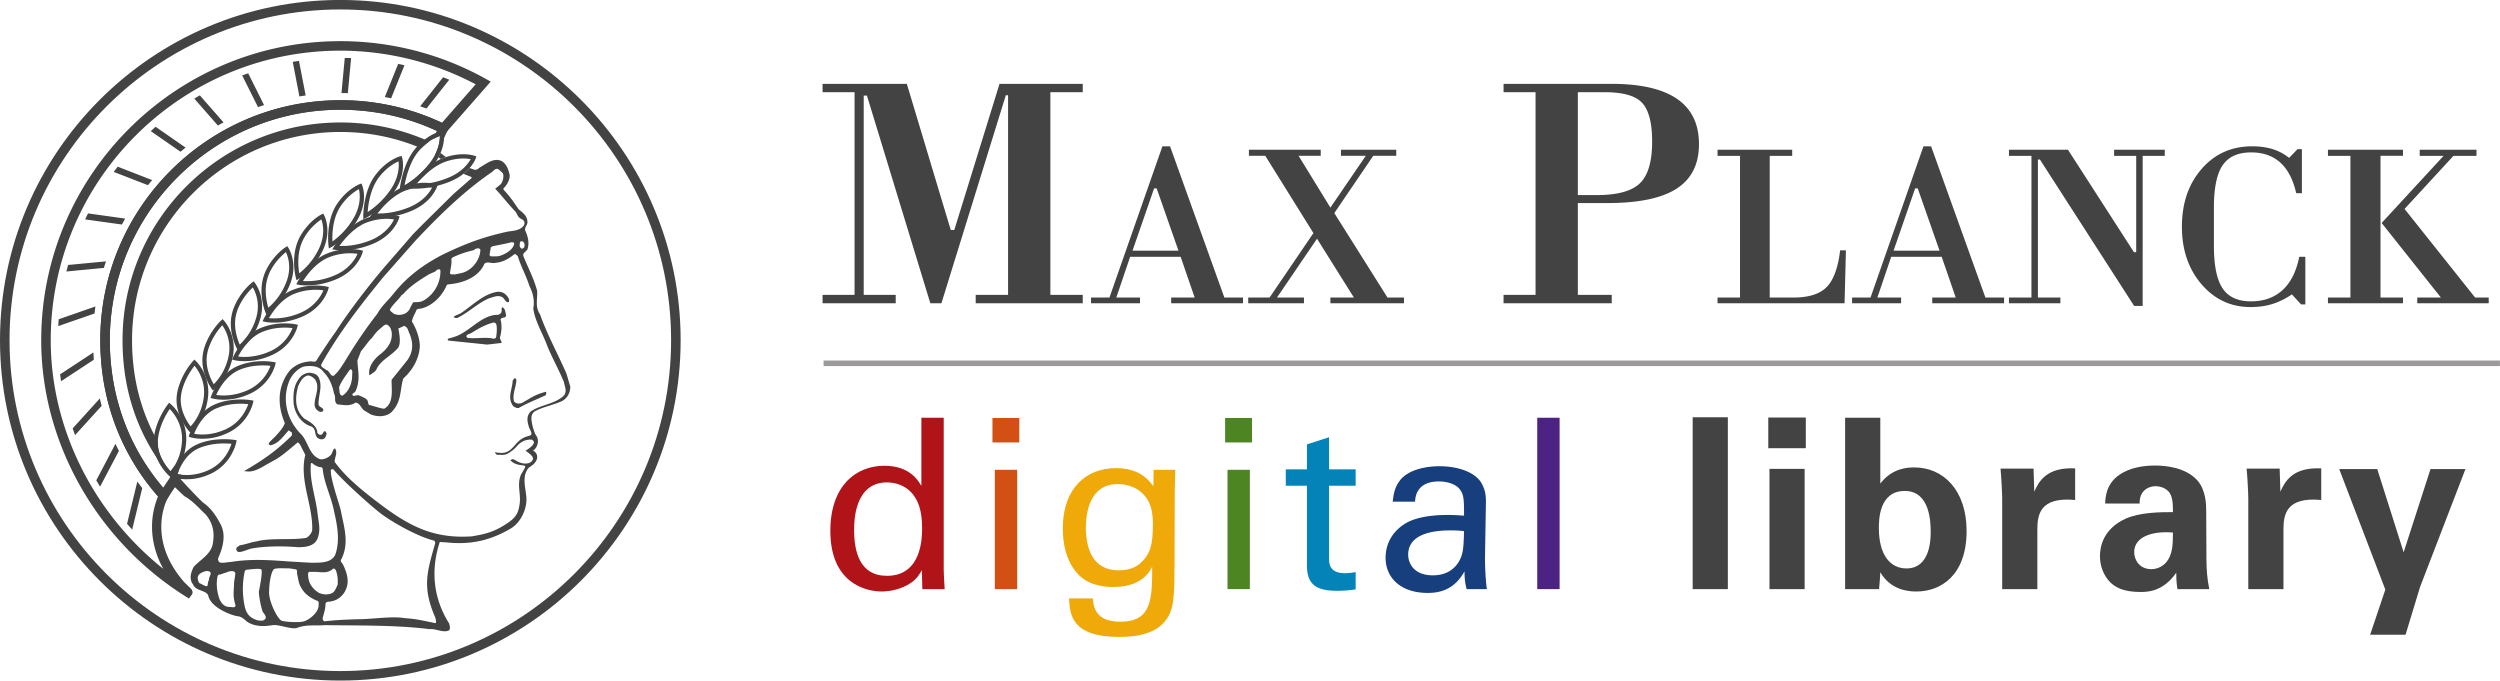 <svg xmlns="http://www.w3.org/2000/svg" height="69.787" viewBox="0 0 256.362 69.787" width="256.36"><g fill="#434343"><path d="M0 34.89c0 19.244 15.656 34.898 34.9 34.898 19.243 0 34.896-15.654 34.896-34.898C69.796 15.65 54.143-.005 34.9-.005 15.656-.005 0 15.65 0 34.89zm.978 0C.978 16.187 16.194.97 34.899.97c18.703 0 33.919 15.217 33.919 33.92.001 18.707-15.215 33.924-33.917 33.924C16.194 68.814.978 53.597.978 34.89"/><path d="M44.579 55.88c-.848 2.936-1.253 4.452.071 7.48.013.114.141.488 0 .54-1.462-.294-1.85-.418-3.223-.52-1.269-.22-3.377.131-4.787.119-1.102.037-2.22.076-3.373.217-.346-.18-.077-.564-.052-.82.129-.4.14-.605.18-1.064.18-.193.4-.09.615-.181.743-.115 1.373-.77 1.553-1.464.231-.726-.025-1.537-.359-2.233-.066-.205-.347-.356-.23-.559.91-1.708.268-3.44-.038-5.107-.322-1.182-.81-2.485-1.003-3.733.04-.127-.128-.422.154-.447l.103.025c.974 1.179 3.764 3.676 4.812 4.49 1.043.81 3.742 2.385 5.5 2.81.165.139.14.253.077.446zm-12.985 3.027c0-.154.01-.215.127-.266h.634c.56.017 1.286.205 1.813-.342.304.012.33.37.41.65.073.39.055.636.055.983-.126.277-.267.7-.554.876-.456.213-.914.171-1.35 0-.66-.393-1.143-1.018-1.135-1.901zm1.08 3.237c-.082.766-1.042 1.44-1.513 1.575-.47.136-1.879.07-2.282-.071-.403-.137-1.39-2.068-1.277-3.071 0-.826.223-2.139.553-2.243.333-.104 1.212-.05 1.212-.05.366-.024.645.061.967.1.23.088.068.376.149.54.103.427.128.888.393 1.316.37.715 1.047 1.14 1.717 1.391.15.138.066.325.08.513zm-5.477 1.326c-.262.268-.408.141-.673.168-.755-.207-1.2-.535-1.414-1.387a8.548 8.548 0 0 1 0-3.72l.121-.096c.53-.058 1.334-.168 1.55-.048.22.122-.234 2.263-.234 2.263-.012.425.194 1.514.388 2.078.04.083.476.52.262.742zm8.93-25.43l-.027.732c-.065.665-.376 1.433-1.002 1.807-.374-.088-.242-.54-.333-.848.24-.666.707-1.216 1.095-1.806.05-.04.106-.064.16-.04l.107.155zm5.442-5.904c-.388.18-.788.22-1.22.02-.11-.147-.464-.269-.322-.488.312-.506.839-.923 1.164-1.419l.151-.078c.655-.796 1.694-1.462 2.676-2.058l.594-.259c.127-.128.431-.398.55-.12a3.473 3.473 0 0 1-1.403 2.872c-.598.444-.853.356-1.39.388l-.273.497c-.066.248-.28.497-.527.645zm-2.133 9.756c-.179.108-1.73-.483-1.548-.32-.37-.398.231-.532-1.135-1.045l-.333.032c-.041.042-.162.103-.285-.068-.013-.205.258-.175.344-.43.489-1.101.22-1.958.172-3.098l.362-.938c.685-.827.685-.944 1.15-1.394.465-.656.563-.703 1.187-1.242.102-.088.289-.156.413-.054.293.23.308.38.395.674.147 1.091-.512 1.838-1.308 2.427-.566.488-1.104 1.245-.981 1.99l.048.05c.26-.218.583-.344.693-.615.428-.96 1.588-1.397 2.237-2.231.281-.5.107-1.367 0-1.943-.003.014.849-.403.618-.254.404.166.356.459.55.827.382.965.349 1.831-.238 2.666l-1.619 2.017c-.024 1.028.257 2.349-.722 2.95zm6.846-15.344l.112-.14c.502-.24.969-.424 1.528-.585l.667-.175c.176-.16.49-.291.67-.061.01.864-.637 1.904-1.594 2.302-.302.132-.703.173-1.06.262-.089-.077-.38.087-.467-.13.055-.435.221-1.084.144-1.473zm6.445-1.618c-.032.622-.861 1.135-1.556 1.33-.297.044-.568.027-.831.027-.066-.049-.147-.105-.136-.172.044-.294.092-.468.114-.734l.172-.124c.611-.125 1.362-.259 1.978-.422.09.019.203.012.26.095zM32.944 37.366c1.796-3.218 3.976-6.016 6.312-8.89l3.272-3.715c2.332-2.49 4.91-5.041 7.77-7.017.36-.207.517-.625.887-.33l.337.309c.227.256.029.983-.202 1.188-.183.152-.362.298-.542.445.557.554 1.362 1.604 2.025 2.284.29.299.202.609.72.85.26.123.334.406.18.65-.462.588-1.23.5-1.834.653-2.244.5-4.058 1.141-6.54 2.347-1.989 1.053-3.578 2.217-5.017 4.026-.55.682-1.166 1.194-1.626 2.015-1.309 1.682-2.347 3.259-3.387 4.987-.372.547-.495.818-1.015 1.311-.253.24-.477-.261-.635-.434-.018-.02-.03-.043-.042-.064a.228.228 0 0 1-.162-.038c-.14-.179-.578-.257-.501-.577zm20.812-12.012c-.07.074-.161.169-.282.137-.271-.19-.169-.432-.15-.662.055-.054.064-.085.15-.085.13-.022.201.073.251.14.078.148.09.317.031.47zm-30.14 36.893c-.524.012-.894-.274-1.14-.896-.245-.789-.327-1.485-.157-2.298.055-.1.17-.168.245-.134l.732-.249c.25-.1.45-.132.685-.078l.148.146c-.011.43-.118.745-.129 1.14-.041.992-.125 1.29.161 2.234-.106.252-.318.132-.545.135zm-2.187-2.771c-.117.207-.1.344-.153.593-.062.112-.382-.042-.484-.105-.399-.215-.37-.106-.487-.474-.063-.249-.056-.537.354-.754.257-.144.77-.32.936 0 .05.217-.207.493-.167.74zM58.094 38.33c-.924-2.132-1.963-3.965-2.721-6.106-.539-.77-.228-1.592-.293-2.412-.348-1.282-.886-2.27-1.399-3.516-.14-.356.257-.461.398-.715.232-.63.066-1.336-.219-1.936-.113-.35.297-.593.219-.95-.014-.552-.5-.925-.885-1.218-.579-.835-.846-1.272-1.564-2.03v-.138c.358-.321.655-.872.641-1.348-.14-.54-.256-1.037-.77-1.411-.82-.461-1.654.256-2.307.629-.182.125-.271.257-.527.23-.168-.056-.337-.12-.513-.18-.168.19-.376.39-.63.593l.796.322c.03.022.04.04.04.066 0 .015-.005.04-.008.061l-1.845 1.616c-.005.003-3.226 3.186-3.226 3.186l-.923.938-2.864 3.298c-1.498 1.739-3.707 4.585-5.039 6.67-.69.955-1.38 2.014-2.025 3.013-.07.112-.201.102-.407.078-.143-.015-.29-.03-.418.015h.004l-.029.007c.007 0 .017 0 .025-.007-.728.082-1.256.324-1.823.835a4.62 4.62 0 0 0-1.106 3.047c0 .776.179 1.596.535 2.419-.151.437-.496.829-.806 1.175l-.173.191-.22.214c-.142.14-.307.294-.425.445l-.011.012-.007.02c-.014.049-.021.139.122.207l.033.017.037-.007c.677-.161 1.104-.671 1.518-1.165 0 0 .261-.297.298-.342.06-.014.112.023.201.098a.74.74 0 0 0 .161.105v.034l-.01.269c-1.605 1.582-2.912 2.48-4.619 3.484l-.285.163.33.037c.666.066 1.298-.31 1.91-.669l.733-.408c.681-.346 1.311-.879 1.922-1.391 0 0 .55-.457.612-.507.056.009.12.082.169.143l.06.064c.012.019.514 1.01.544 1.074-.117.47-.165.94-.165 1.413 0 1.026.22 2.046.44 3.047.216.989.438 2.005.438 3.006 0 .063-.002.13-.004.197 0 .308-.339.718-.62.847-.642.11-1.416.118-2.236.125-1.006.007-2.047.016-2.845.232a6.052 6.052 0 0 0-.846.198c-.285.078-.575.158-.849.197l-.025.005-.03.022-.1.066c-.091.061-.203.13-.233.264l-.001.036a.32.32 0 0 0 .093.22.242.242 0 0 0 .197.078c.242 0 .513-.1.776-.195.183-.066.374-.134.55-.169 1.67-.283 3.503-.224 4.743-.124.61-.01 1.618-.03 1.98-.9.131-.353.176-.68.176-.997 0-.347-.054-.682-.11-1.025l-.11-.845c-.073-.518-.183-1.033-.289-1.53-.186-.887-.38-1.795-.38-2.718 0-.188.01-.374.027-.564.017-.022.037-.051.06-.056.055-.008.15.07.224.13.088.065.175.131.27.155a.685.685 0 0 0 .352.123c.16.021.246.043.297.163.072.812.352 1.65.623 2.459.185.557.38 1.135.501 1.699.222.984.444 1.985.444 2.969 0 .588-.079 1.171-.286 1.74-.429.784-1.364.785-2.27.786h-.272l-2.219-.131c-1.902-.139-3.871-.278-5.889.047a82.71 82.71 0 0 0-.452.046c-.249.04-.483.071-.734.01a.448.448 0 0 1-.17-.34.37.37 0 0 1 .024-.131c.362-.796.542-1.516.542-2.152 0-.514-.12-.976-.356-1.383-.52-.999-1.095-1.692-1.802-2.176a53.286 53.286 0 0 1-2.266-2.382c-.385-.052-.623-.13-.646-.137l-.088-.03-.385.476c.5.475.962.95 1.528 1.463.857.463 1.552 1.296 2.166 1.86.745.872.923 1.794.77 2.822-.103 1.216-1.218 1.743-1.976 2.554-.305.576-.5 1.267-.077 1.807.27.715 1.425.588 1.566 1.179.316 1.301 2.576 2.055 3.017 2.087.44.03.895.515.895.515.897.654 2.077.498 2.698.4.616-.092 1.726.408 2.418.306 1.04-.41 1.886-.22 2.963-.308 3.387.052 7.235-.024 10.695.41.642-.075 1.411.424 2.016.118.154-.258.037-.476 0-.694-1.653-2.602-1.904-5.525-.964-8.36l.626.037c2.245.242 4.288-.05 6.567-1.37 1.143-.629 1.743-2.096 1.692-3.163-.038-.691-.278-1.509-.162-2.241.041-.325.256-.82.538-.977.119-.066.54-.352.671-.718.219-.593-.249-.871-.38-.954.362-.15.712-.889.377-1.468-.213-.227-.462-1.128-.489-1.423-.075-.422-.09-.857.31-1.128.896-.474 1.742-.59 2.679-1 .642-.27.974-.938.95-1.539l-.385-1.306zm-.269 2.236c-.95.885-2.295.899-3.386 1.616-.501.5-.374 1.067-.168 1.697.402.798.25.715-.313.903-1.317.44-1.302 1.877-2.884 1.636-.09.027-.46-.156-.242.108.172.202.242.08.579.12.564.026.772-.206 1.168-.477.564-.471.498-.652 1.193-.984.164-.041.574-.16.803-.08.154.14.157.141.183.27-.09.389-.652.706-.868.843.297.215.85.581.761.889-.128.202-.12.234-.344.343-.315.152-.94.13-1.53-.31-.089.03-.187-.173-.44.067.575.593 1.38.456 1.5.578.121.12-.428.835-.454.99-.387 1.025.088 1.97-.12 3.034-.128.832-.377 1.228-1.105 1.755-1.337.925-2.276 1.194-3.78 1.436-3.937.266-6.42-1.082-9.257-3.201-2.835-2.117-3.919-3.245-4.805-4.436-.012-.486.347-.857.04-1.385-.256.089-.232.423-.386.616-.218.308-.743.54-1.116.503-1.167-.4-1.231-1.773-1.962-2.555-1.564-1.54-2-3.759-1.166-5.617.294-.578.82-1.13 1.411-1.333.729-.117 1.59-.117 2.066.589.562.537.908 1.41 1.05 2.18.23.374-.05.796.332 1.104.667.06 1.243.229 1.884-.181.476.063.542.59.901.82l.64.386c.678.28 1.553.28 2.131-.22 1.078-1.103.842-2.236 1.214-3.454 1.025-.909 1.71-2.212 1.695-3.482-.064-.784-.344-1.59-.81-2.373.077-.461.336-.81.491-1.22.128-.076.293-.076.435-.1 1.143-.245 2.18-1.285 2.63-2.376l.102-.098c1.309-.093 2.937-.554 3.692-1.926.157-.591.82-.154 1.233-.293.69-.042 1.385-.425 1.912-.877.151-.05.268.118.359.193.305 1.028.871 2.017 1.191 3.055.4.78.541 1.525.4 2.321.164 1.219.857 2.361 1.343 3.592.491 1.296 1.245 2.602 1.797 3.935.104.54.335.965 0 1.399"/><path d="M51.991 30.347c.18.23.297.434.154.651-.333.025-.386-.395-.666-.539-.462-.23-.872.015-1.333.13-1.169.5-2.143 1.5-3.271 2.023-.14 0-.271-.01-.359-.112.193-.193.5-.232.744-.386 1.164-.769 2.296-1.972 3.757-2.192.384-.027.731.112.974.425M50.87 34.598c-.18.268-.469.034-.722.066-.574-.066-1.55.068-2.187-.01-.095-.056-.167-.154-.109-.247.098-.156.363-.168.531-.29.696-.435 1.428-.852 2.223-1.04.145-.02.264.1.29.2.095.369.035.962-.026 1.321zm1.031-2.278c-.09-.283-.076-.742-.423-.808-.077.178 0 .373-.077.54-.103.126-.282.28-.487.229-1.414.09-2.465 1.336-3.667 1.978-.41.23-.874.359-1.31.47-.038.067-.023.155.036.194 1.337.141 2.656.27 3.977.412l1.477-.168c.04-.19-.192-.36-.154-.577.167-.601.218-1.257.051-1.82.116-.306.552-.079.577-.45M52.646 38.933c.048-.067.102-.143.165-.15.084.031.128.07.14.224-.012.248-.074.51-.14.784-.077.315-.155.635-.155.95 0 .139.015.278.053.412.186.232.472.283.816.166.006-.005.583-.334.583-.334.501-.3.977-.586 1.856-.808.022-.005.028.001.032.002.012.02.02.051.02.093a.71.71 0 0 1-.06.261c-.033.017-.845.378-.845.378-.641.279-1.304.57-1.924.928-.182.037-.354-.063-.516-.16l-.04-.023a1.528 1.528 0 0 1-.312-.95c0-.28.06-.559.125-.85.058-.265.114-.544.131-.837l.071-.086M32.665 38.67c.461.95-.028 1.845 0 2.834.077.28.627.32.461.653-.128.088-.31.114-.449.013-.256-.167-.348-.294-.411-.587-.065-.876.63-1.889.012-2.708-.18-.18-.436-.36-.692-.373-.55.102-.833.693-1.025 1.128-.295 1.155-.371 2.373.64 3.296.59.344 1.308.718 1.348 1.464.088.13.267.255.41.176.18-.01.205-.522.461-.279l.077.18c-.063.202-.128.566-.46.576-.166.036-.349-.052-.488-.154-.36-.369-.077-.933-.681-1.18-1-.308-1.656-1.36-1.758-2.346-.062-.95-.023-1.99.798-2.82.319-.246.744-.401 1.154-.27.23.036.5.205.603.397"/><g fill-rule="evenodd"><path d="M20.306 46c1.333-.62 2.857-.549 3.431-.494-.164.53-.717 1.902-2.233 2.647-1.524.747-2.825.566-3.304.464.176-.528.766-1.995 2.106-2.618zm-.18-.394c-1.827.847-2.383 3.023-2.41 3.113l-.046.193.189.063c.07.025 1.766.579 3.835-.434 2.086-1.025 2.515-3.09 2.53-3.177l.045-.22-.22-.036c-.088-.015-2.131-.337-3.923.498M22.123 41.9c1.329-.6 2.778-.522 3.335-.463-.171.515-.74 1.83-2.253 2.556-1.507.72-2.804.58-3.298.49.211-.54.879-1.98 2.216-2.583zm-.177-.396c-1.83.828-2.505 2.981-2.533 3.074l-.063.207.205.06c.072.026 1.762.529 3.837-.465 2.096-1.003 2.539-2.995 2.557-3.08l.044-.22-.217-.04c-.083-.014-2.032-.349-3.83.464"/><path d="M24.496 37.952c1.322-.581 2.699-.498 3.24-.435a4.364 4.364 0 0 1-2.273 2.464c-1.49.693-2.776.598-3.292.519.249-.549.988-1.962 2.325-2.548zm-.173-.396c-1.834.805-2.626 2.937-2.658 3.03l-.081.22.225.061c.071.021 1.757.474 3.837-.498 2.102-.977 2.564-2.902 2.584-2.984l.05-.217-.22-.044c-.077-.014-1.928-.361-3.737.432M26.852 34.055c1.319-.564 2.623-.477 3.143-.412a4.344 4.344 0 0 1-2.289 2.375c-1.479.67-2.753.613-3.287.542.285-.554 1.104-1.936 2.434-2.505zm-.17-.398c-1.835.786-2.743 2.898-2.784 2.984l-.096.234.245.061c.07.019 1.75.423 3.838-.524 2.111-.958 2.587-2.813 2.608-2.891l.055-.215-.22-.049c-.072-.016-1.826-.376-3.646.4M30.114 30.157c1.313-.547 2.545-.457 3.047-.388-.195.478-.799 1.62-2.305 2.286-1.471.65-2.732.621-3.28.568.33-.567 1.215-1.917 2.538-2.466zm-.163-.402c-1.841.763-2.866 2.858-2.907 2.944l-.121.248.267.059c.07.014 1.748.366 3.84-.554 2.12-.938 2.613-2.72 2.632-2.798l.058-.215-.216-.051c-.069-.015-1.727-.391-3.553.367"/><path d="M33.712 26.392a5.77 5.77 0 0 1 2.95-.364c-.203.466-.82 1.558-2.326 2.2-1.458.626-2.704.632-3.267.59.37-.573 1.325-1.897 2.643-2.426zm-.16-.4c-1.841.74-2.985 2.817-3.033 2.902l-.139.261.29.057c.07.01 1.742.314 3.837-.586 2.129-.914 2.64-2.63 2.66-2.7l.061-.215-.215-.056c-.066-.015-1.626-.404-3.462.336"/><path d="M37.554 22.835c1.293-.506 2.389-.412 2.854-.336-.214.451-.844 1.485-2.345 2.114-1.436.595-2.673.635-3.254.61.413-.586 1.435-1.875 2.745-2.388zm-.158-.402c-1.844.722-3.104 2.775-3.155 2.863l-.166.276.316.05c.07.009 1.738.265 3.838-.614 2.139-.89 2.662-2.534 2.684-2.605l.066-.212-.212-.059c-.06-.017-1.524-.424-3.37.3"/><path d="M41.55 19.55c1.28-.485 2.311-.388 2.754-.312-.22.437-.864 1.419-2.359 2.026-1.424.573-2.647.643-3.24.632.457-.59 1.541-1.852 2.845-2.346zm-.154-.402c-1.849.703-3.222 2.734-3.281 2.822l-.194.29.348.044c.07.01 1.732.213 3.838-.642 2.146-.871 2.688-2.441 2.71-2.512l.068-.205-.208-.066c-.058-.017-1.428-.434-3.28.269"/><path d="M45.607 16.61c1.268-.465 2.237-.37 2.662-.289-.235.42-.889 1.35-2.38 1.936a9.182 9.182 0 0 1-3.219.654c.499-.595 1.641-1.823 2.937-2.302zm-.15-.406c-1.85.684-3.34 2.7-3.402 2.785l-.22.305.374.038c.068.006 1.727.16 3.838-.673 2.156-.844 2.712-2.346 2.736-2.412l.073-.205-.205-.07c-.053-.023-1.326-.455-3.194.231M16.179 45.4c0-.065 0-.131.005-.197.095-1.482.897-2.79 1.221-3.264.375.385 1.265 1.47 1.265 3.064 0 .06 0 .124-.004.185-.074 1.704-.86 2.769-1.183 3.14-.363-.393-1.304-1.536-1.304-2.928zm1.026-3.925c-.055.07-1.323 1.718-1.453 3.698-.132 2.02 1.519 3.56 1.591 3.626l.144.137.147-.137c.057-.051 1.364-1.275 1.463-3.591.104-2.334-1.515-3.706-1.584-3.765l-.172-.144-.136.176"/><path d="M18.534 41.004a4.194 4.194 0 0 1 .146-1.033c.318-1.171.97-2.087 1.266-2.46.309.37.985 1.328.985 2.695a4.8 4.8 0 0 1-.031.5c-.198 1.638-1.013 2.657-1.355 3.018-.305-.403-1.011-1.465-1.011-2.72zm1.245-3.968a7.482 7.482 0 0 0-1.516 2.82 4.927 4.927 0 0 0-.133.709c-.238 1.955 1.175 3.56 1.235 3.628l.142.158.158-.139c.058-.049 1.392-1.206 1.663-3.454.273-2.272-1.18-3.677-1.239-3.733l-.16-.152-.15.163"/><path d="M21.185 36.927c0-.2.018-.413.057-.623a4.22 4.22 0 0 1 .156-.618 6.667 6.667 0 0 1 1.397-2.329 4.08 4.08 0 0 1 .65 3.145c-.317 1.572-1.161 2.539-1.527 2.898-.24-.408-.733-1.37-.733-2.473zm1.483-4.058c-.046.043-1.127 1.053-1.68 2.678-.07.206-.125.432-.172.68-.344 1.893.835 3.56.883 3.635l.132.18.178-.139c.057-.046 1.421-1.135 1.86-3.315.445-2.21-.84-3.645-.895-3.705l-.147-.161-.157.147"/><path d="M24.104 33.182c0-.298.032-.607.106-.914a4.11 4.11 0 0 1 .187-.6 6.335 6.335 0 0 1 1.527-2.192 3.86 3.86 0 0 1 .516 1.94c0 .352-.045.74-.164 1.15a6.063 6.063 0 0 1-1.692 2.776c-.173-.39-.48-1.214-.48-2.16zm1.738-4.204c-.05.036-1.182.916-1.845 2.528a4.42 4.42 0 0 0-.209.66c-.444 1.829.49 3.552.53 3.626l.117.214.198-.144c.06-.041 1.452-1.062 2.058-3.176.617-2.146-.5-3.61-.55-3.67l-.13-.169-.17.13"/><path d="M27.25 29.813a4.472 4.472 0 0 1 .406-1.89 6.115 6.115 0 0 1 1.663-2.07c.132.276.336.813.336 1.543 0 .442-.074.95-.286 1.503a6.47 6.47 0 0 1-1.855 2.654 6.142 6.142 0 0 1-.264-1.74zm2.029-4.46c-.049.029-1.227.78-2.009 2.381a4.435 4.435 0 0 0-.244.631c-.549 1.77.147 3.551.176 3.626l.1.246.221-.146c.059-.042 1.477-.994 2.252-3.038.789-2.08-.16-3.574-.2-3.635l-.117-.18-.18.115"/><path d="M30.59 26.868c0-.571.073-1.245.318-1.882.085-.22.165-.394.252-.547a5.66 5.66 0 0 1 1.79-1.941c.082.224.192.617.192 1.155a4.25 4.25 0 0 1-.435 1.84 7.052 7.052 0 0 1-2.02 2.532 6.851 6.851 0 0 1-.097-1.157zm2.37-4.877c-.052.023-1.272.645-2.176 2.235a4.367 4.367 0 0 0-.279.605c-.655 1.702-.193 3.54-.175 3.62l.073.28.25-.151c.06-.035 1.505-.926 2.445-2.898.957-2.015.183-3.536.15-3.597l-.099-.189-.19.096"/><path d="M34.082 24.422c0-.677.083-1.742.518-2.686.095-.207.19-.378.286-.522.705-1.08 1.534-1.612 1.919-1.817.04.171.084.428.084.767 0 .569-.128 1.338-.62 2.187a7.658 7.658 0 0 1-2.18 2.408c-.002-.1-.006-.21-.006-.337zm2.784-5.533c-.054.022-1.314.516-2.343 2.085-.107.166-.21.357-.316.58-.753 1.64-.533 3.53-.522 3.61l.039.315.28-.149c.062-.037 1.533-.855 2.639-2.761 1.129-1.947.527-3.492.501-3.557l-.08-.198-.198.075"/><path d="M38.5 18.74c.103-.19.209-.354.317-.5.789-1.055 1.653-1.521 2.051-1.692.012.1.023.222.023.379 0 .58-.142 1.506-.85 2.534a8.45 8.45 0 0 1-2.34 2.287c.048-.635.21-1.932.799-3.008zm2.479-2.695c-.055.015-1.349.386-2.508 1.939a4.8 4.8 0 0 0-.352.549c-.858 1.575-.868 3.523-.868 3.605v.345l.311-.154c.066-.031 1.56-.783 2.834-2.622 1.296-1.875.869-3.447.85-3.51l-.062-.208-.205.056"/><path d="M42.92 15.517c.876-1.034 1.772-1.43 2.183-1.569.004.01.004.017.004.03 0 .498-.132 1.62-1.125 2.846a9.131 9.131 0 0 1-2.491 2.166c.139-.77.53-2.415 1.429-3.473zm2.344-2.064c-.055.012-1.385.259-2.674 1.784-1.282 1.517-1.583 4.019-1.597 4.124l-.043.376.344-.154c.066-.03 1.59-.715 3.027-2.485 1.462-1.81 1.207-3.399 1.194-3.465l-.036-.217-.215.037"/><path d="M5.203 34.89c0-16.372 13.32-29.695 29.697-29.695a29.76 29.76 0 0 1 13.879 3.45c-.623.71-3.083 3.516-3.46 3.948A24.356 24.356 0 0 0 34.9 10.278c-13.572 0-24.616 11.04-24.616 24.612 0 6.057 2.055 11.58 5.925 16.011a8.067 8.067 0 0 0-.618 3.137c0 1.236.285 2.718 1.155 4.295C9.561 52.606 5.203 43.903 5.203 34.89zm-.977 0c0 10.452 5.658 20.507 14.766 26.245l.378.237.27-.351a.47.47 0 0 0 .107-.286c0-.224-.192-.4-.3-.498l-.528-.51c-1.875-2.13-2.378-4.15-2.378-5.706 0-1.716.613-2.866.664-2.953l.169-.301-.23-.261c-3.85-4.293-5.882-9.693-5.882-15.615 0-13.035 10.604-23.638 23.639-23.638 3.622 0 7.1.798 10.333 2.37l.335.164 4.753-5.42-.527-.293A30.66 30.66 0 0 0 34.9 4.22c-16.915 0-30.674 13.76-30.674 30.672"/><path d="M45.659 12.747a24.376 24.376 0 0 0-10.76-2.469c-13.572 0-24.616 11.04-24.616 24.612 0 6.167 2.12 11.792 6.133 16.265l.421.471 1.871-2.829-.1-.115a4.437 4.437 0 0 1-.407-.066c.028-.076.065-.179.11-.29a24.301 24.301 0 0 1-.436-.53 4.37 4.37 0 0 1-.392.532c-.364-.393-1.305-1.536-1.305-2.928l.001-.134c-1.748-3.08-2.637-6.555-2.637-10.376 0-11.775 9.58-21.357 21.358-21.357 2.89 0 5.679.564 8.3 1.674.28-.29.559-.518.815-.698a22.127 22.127 0 0 0-9.115-1.95c-12.315 0-22.335 10.017-22.335 22.33 0 5.34 1.668 10.035 4.932 13.973l-.761 1.145c-3.574-4.211-5.475-9.413-5.475-15.117 0-13.035 10.604-23.638 23.639-23.638 3.461 0 6.786.735 9.897 2.175-.13.28-.258.557-.384.835.283-.163.527-.26.69-.315.004.01.004.018.004.03 0 .361-.071 1.057-.495 1.885l.112.056 1.366-2.964-.43-.208"/></g><g><path d="M45.44 7.923l-2.355 2.976c.218.076.432.15.647.23l2.334-2.954c-.207-.086-.415-.171-.626-.252M40.832 6.55l-1.37 3.399c.217.039.432.083.648.127l1.366-3.384a21.49 21.49 0 0 0-.644-.142M35.354 5.938l-.337 3.602c.219.002.436.006.652.009l.336-3.591c-.217-.01-.432-.015-.651-.02M30.019 6.346l.683 3.544c.214-.036.426-.07.642-.101l-.686-3.545c-.214.03-.427.065-.64.102M24.836 7.737l1.622 3.247c.206-.073.411-.141.62-.207l-1.626-3.262c-.205.07-.41.144-.616.222M19.925 10.113l2.418 2.76c.19-.109.385-.216.579-.321l-2.43-2.776c-.19.11-.38.225-.567.337M15.46 13.444l3.052 2.118c.17-.144.344-.286.52-.427l-3.073-2.134c-.168.144-.334.293-.499.443M11.663 17.628l3.506 1.362c.142-.176.289-.351.435-.522l-3.534-1.376a40.63 40.63 0 0 0-.408.536M8.73 22.498l3.772.525c.11-.204.22-.408.334-.608l-3.806-.532c-.102.205-.202.41-.3.615M6.808 27.842l3.848-.371c.067-.223.14-.447.216-.67l-3.888.37c-.06.224-.119.447-.176.67M5.976 33.438l3.721-1.294c.026-.24.055-.478.087-.718l-3.764 1.31c-.017.233-.032.467-.043.702M6.262 39.092l3.362-2.21a24.551 24.551 0 0 1-.045-.743l-3.415 2.243c.029.237.064.472.098.71M7.698 44.617l2.728-3.003c-.07-.249-.13-.502-.19-.755l-2.783 3.068c.076.233.16.462.245.69M10.264 49.905l1.93-3.67c-.12-.241-.24-.479-.354-.722l-1.967 3.74c.128.22.256.437.39.651M13.554 54.31l1.031-4.254a22.05 22.05 0 0 1-.502-.68l-1.053 4.337c.172.203.347.4.524.596M44.956 16.13l.266.176c.079-.035.158-.072.236-.102l.282-.096a5.125 5.125 0 0 1-.564-.434c-.062.149-.135.3-.22.457M91.85 31.097h-7.5v-.86h3.281V9.457H84.35v-.86h8.64l4.505 14.987h.363l4.64-14.987h8.532v.86h-3.32v20.78h3.32v.86h-10.977v-.86h3.32V9.77h-.232l-6.604 21.327H95.4l-6.5-21.295h-.33v20.435h3.281v.86M116.133 25.707h4.714l-2.236-6.388h-.265l-2.213 6.388zm3.964 5.39v-.586h2.41l-1.44-4.18h-5.176l-1.419 4.18h2.432v.586h-5.025v-.586h1.89l5.43-15.507h.784l5.57 15.507h1.912v.586h-7.368M136.425 31.097v-.586h2.41l-3.781-6.033-4.105 6.033h2.766v.586h-5.716v-.586h2.19l4.496-6.61-4.935-7.921h-1.681v-.625h7.365v.625h-2.27l3.261 5.308 3.63-5.308h-2.546v-.625h5.671v.625h-2.362l-3.99 5.872 5.453 8.659h1.694v.586h-7.55M161.8 20.003h1.96c2.105 0 3.574-.404 4.408-1.213.833-.809 1.25-2.23 1.25-4.267 0-1.892-.335-3.21-1.003-3.952-.669-.743-1.951-1.115-3.847-1.115H161.8v10.547zm3.476 11.094h-11.094v-.86h3.282V9.457h-3.281v-.86h11.06c2.988 0 5.23.514 6.73 1.543 1.5 1.028 2.248 2.577 2.248 4.645 0 2.056-.766 3.577-2.297 4.562-1.533.985-3.902 1.476-7.109 1.476H161.8v9.414h3.476v.86M189.15 31.097h-13.025v-.586h2.305V15.98h-2.305v-.625h7.656v.625h-2.305v14.53h2.444c1.554 0 2.685-.356 3.392-1.071.707-.714 1.17-1.971 1.385-3.772h.592l-.139 5.43M194.175 25.707h4.716l-2.237-6.388h-.265l-2.214 6.388zm3.966 5.39v-.586h2.409l-1.441-4.18h-5.176l-1.418 4.18h2.433v.586h-5.027v-.586h1.892l5.428-15.507h.784l5.568 15.507h1.915v.586h-7.367M218.825 25.86h.231v-9.88h-2.266v-.625h5.195v.625h-2.265v15.39h-.876l-9.659-15.01h-.208V30.51h2.305v.586h-5.273v-.586h2.305V15.98h-2.305v-.625h6.05l6.766 10.504M236.4 31.215h-.436l-.943-1.029a7.38 7.38 0 0 1-2.007.99c-.678.208-1.42.311-2.229.311-2.016 0-3.694-.78-5.034-2.342-1.337-1.563-2.007-3.525-2.007-5.888 0-2.408.672-4.387 2.02-5.933 1.345-1.547 3.074-2.32 5.182-2.32.793 0 1.5.098 2.119.293a5.06 5.06 0 0 1 1.669.894l.869-.898h.445v4.515h-.585c-.317-1.401-.862-2.448-1.633-3.14s-1.767-1.04-2.986-1.04c-1.35 0-2.324.44-2.923 1.318-.597.879-.896 2.323-.896 4.333v3.917c0 2.025.296 3.483.891 4.372.594.89 1.563 1.333 2.905 1.333 1.327 0 2.41-.388 3.252-1.165s1.407-1.912 1.702-3.405h.625v4.884M244.225 22.865l6.353-6.885h-2.45v-.625h5.822v.625h-2.359l-5.016 5.446 7.235 9.085h1.394v.586h-7.329v-.586h2.427l-6.077-7.646zm2.189 8.232h-7.695v-.586h2.305v-14.53h-2.305v-.626h7.695v.625h-2.304v14.531h2.304v.586"/></g></g><path d="M93.63 50.71c-.488-.634-1.39-1.243-2.681-1.243-3.364 0-3.364 4.07-3.364 4.9 0 2.169.56 4.68 3.364 4.68 3.607 0 3.607-3.974 3.607-4.924 0-1.78-.414-2.755-.926-3.413zm.853-7.873h2.291v15.625c0 .268.05 1.316.098 1.95h-2.291l-.05-1.95c-.194.34-.463.853-1.096 1.292-1 .682-2.194.901-3.022.901-1.634 0-5.265-.852-5.265-6.215 0-4.656 2.657-6.679 5.533-6.679 2.632 0 3.51 1.56 3.802 2.072v-6.996" fill="#b01419"/><path d="M102.014 48.174h2.291v12.237h-2.291V48.173zm-.243-5.313h2.754v2.51h-2.754v-2.51" fill="#d35015"/><path d="M117.395 57.267c.488-.634.83-1.292.83-3.51 0-1.535-.342-2.413-.952-3.046-.609-.66-1.585-1.074-2.632-1.074-2.9 0-3.29 2.926-3.29 4.486 0 1.877.56 4.363 3.363 4.363 1.34 0 2.121-.488 2.681-1.22zm-5.337 4.095c.097 1.365.682 2.388 2.851 2.388 3.193 0 3.242-2.315 3.242-5.63-.975 2.023-3.29 2.072-4.02 2.072-1.123 0-2.732-.244-3.756-1.511-1.047-1.244-1.389-2.877-1.389-4.51 0-4.144 2.438-6.166 5.436-6.166 2.462 0 3.364 1.218 3.851 1.852l.025-1.682h2.217l-.05 2.219-.023 7.653c0 2.95-.098 4.144-.585 5.07-1.024 1.95-3.413 2.194-5.094 2.194-4.9 0-5.046-2.291-5.144-3.949h2.438" fill="#efaa0a"/><path d="M125.875 48.174h2.291v12.237h-2.291V48.173zm-.245-5.313h2.755v2.51h-2.755v-2.51" fill="#4d8522"/><path d="M131.85 48.126h2.169v-2.56l2.267-.73v3.29h2.729v1.682h-2.729v7.337c0 .609 0 1.632 1.633 1.632a5.11 5.11 0 0 0 1.096-.12v1.778a11.26 11.26 0 0 1-1.9.147c-2.098 0-3.096-.61-3.096-2.609v-8.165h-2.169v-1.682" fill="#0483b8"/><path d="M148.813 54.39c-.925 0-4.412 0-4.412 2.487 0 .78.489 2.12 2.535 2.12 1.17 0 2.048-.462 2.608-1.316.512-.828.537-1.511.586-3.217a10.162 10.162 0 0 0-1.318-.073zm1.585 6.021c-.17-.609-.22-1.194-.22-1.828-1.097 2.023-2.754 2.218-3.777 2.218-2.805 0-4.316-1.584-4.316-3.608 0-.974.343-2.534 2.145-3.582 1.318-.732 3.268-.805 4.243-.805.585 0 .95.024 1.657.073 0-1.511 0-2.169-.44-2.705-.462-.61-1.461-.805-2.12-.805-2.315 0-2.437 1.584-2.462 2.072h-2.292c.074-.634.148-1.487.854-2.315.926-1.024 2.658-1.317 3.949-1.317 1.78 0 3.681.56 4.339 1.804.39.731.415 1.316.415 1.877l-.098 5.85c0 .195.024 1.828.195 3.07h-2.072" fill="#173e7d"/><path d="M157.637 60.411h2.292V42.837h-2.292v17.574z" fill="#4c2382"/><g fill="#434343"><path d="M173.575 60.411h3.607V42.788h-3.607v17.623zM181.45 48.078h3.606v12.333h-3.606V48.078zm-.122-5.265h3.85v3.144h-3.85v-3.144M195.325 50.344c-2.657 0-2.657 3.023-2.657 3.802 0 2.804 1.194 4.144 2.828 4.144 2.485 0 2.485-3.095 2.485-3.73 0-.974-.047-4.216-2.656-4.216zm-6.117-7.508h3.607v6.753c1.219-1.61 2.852-1.658 3.486-1.658 2.998 0 5.363 2.364 5.363 6.508 0 4.607-2.683 6.215-5.145 6.215-.633 0-2.583-.048-3.704-1.973-.025.39-.05.974-.123 1.73h-3.485V42.837M205.313 51.125c0-.585-.098-2.364-.17-3.071h3.388l.073 2.364c.462-1.048 1.267-2.535 4.192-2.388v3.241c-3.656-.34-3.876 1.536-3.876 3.071v6.07h-3.607v-9.287M218.85 56.61c0 .828.56 1.754 1.755 1.754.658 0 1.194-.317 1.536-.707.633-.78.682-1.73.682-3.047-2.315-.194-3.973.537-3.973 2zm4.436 3.801c-.122-.755-.122-1.316-.122-1.682-1.365 1.975-2.999 1.975-3.68 1.975-1.779 0-2.584-.511-3.071-.975-.732-.731-1.073-1.73-1.073-2.705 0-.975.341-2.78 2.608-3.827 1.51-.682 3.68-.682 4.875-.682 0-.805-.024-1.195-.17-1.634-.318-.902-1.268-1.024-1.61-1.024-.512 0-1.048.22-1.364.683-.269.414-.269.804-.269 1.097h-3.534c.024-.658.098-1.975 1.389-2.9 1.123-.805 2.56-1 3.73-1 1.024 0 3.169.17 4.386 1.584.829 1 .854 2.462.854 3.023l.024 4.947c0 1.049.074 2.097.294 3.12h-3.267M230.55 51.125c0-.585-.098-2.364-.171-3.071h3.389l.073 2.364c.463-1.048 1.268-2.535 4.191-2.388v3.241c-3.655-.34-3.875 1.536-3.875 3.071v6.07h-3.607v-9.287M243.775 48.103l2.706 8.53 2.754-8.53h3.583l-4.654 12.09-1.488 4.899h-3.632l1.56-4.632-4.728-12.357h3.899"/></g><path stroke-linejoin="round" d="M84.455 37.254h171.9" stroke="#9c9a9b" stroke-miterlimit="8" stroke-width=".562" fill="none"/></svg>